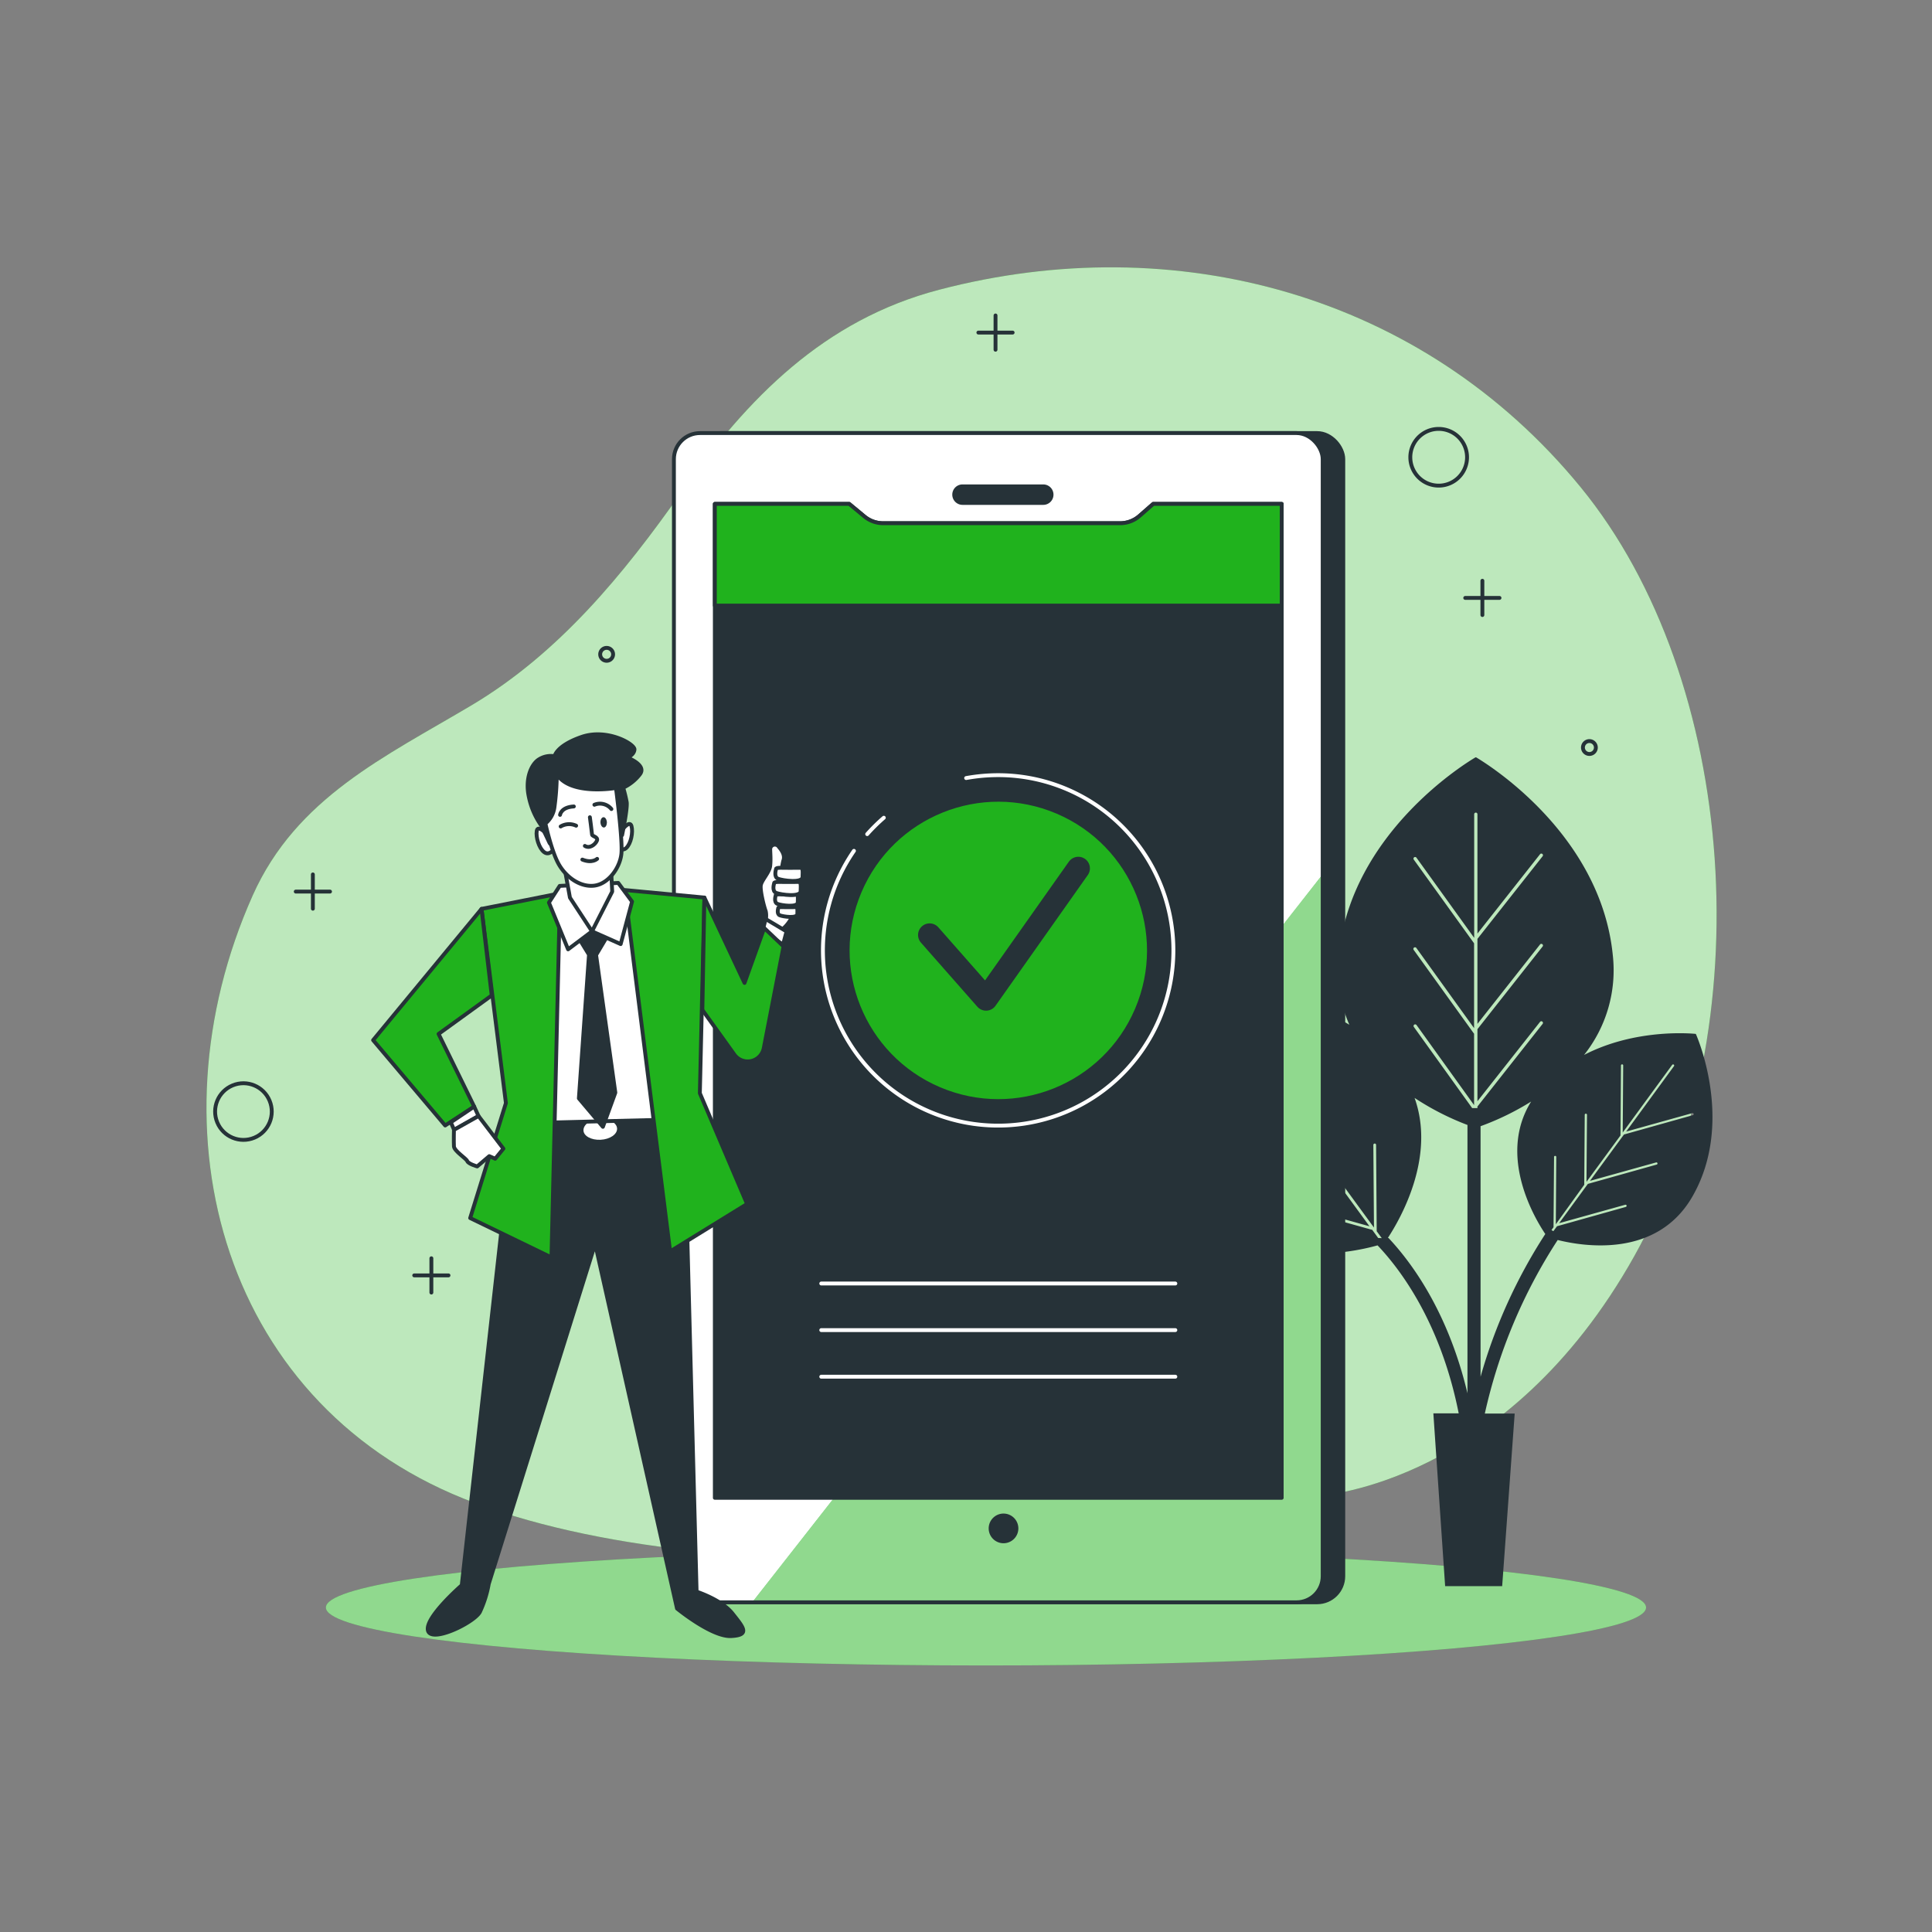 <svg xmlns="http://www.w3.org/2000/svg" xmlns:xlink="http://www.w3.org/1999/xlink" viewBox="0 0 500 500"><rect x="0" y="0" width="500" height="500" fill="#808080" stroke="none"/><defs><clipPath id="freepik--clip-path--inject-4"><rect x="174.41" y="112.08" width="167.9" height="302.59" rx="6.75" style="fill:#fff;stroke:#263238;stroke-linecap:round;stroke-linejoin:round"></rect></clipPath></defs><g id="freepik--background-simple--inject-4"><path d="M342,387s48-3,81-62,27-149-14-199S304,59,243,75c-29.72,7.79-49.54,28-66.67,52.38-14.92,21.24-31.7,41.7-54.28,55.14-22.36,13.3-45.35,23.92-56.64,49.2C37.93,293.28,58,364.88,123,389,193,415,310,401,342,387Z" style="fill:#20B21D"></path><path d="M342,387s48-3,81-62,27-149-14-199S304,59,243,75c-29.72,7.79-49.54,28-66.67,52.38-14.92,21.24-31.7,41.7-54.28,55.14-22.36,13.3-45.35,23.92-56.64,49.2C37.93,293.28,58,364.88,123,389,193,415,310,401,342,387Z" style="fill:#fff;opacity:0.7"></path></g><g id="freepik--Ground--inject-4"><ellipse cx="255.17" cy="416.02" rx="170.83" ry="15" style="fill:#20B21D"></ellipse><ellipse cx="255.17" cy="416.02" rx="170.83" ry="15" style="fill:#fff;opacity:0.5"></ellipse></g><g id="freepik--Graphics--inject-4"><line x1="80.97" y1="226.3" x2="80.97" y2="235.17" style="fill:none;stroke:#263238;stroke-linecap:round;stroke-linejoin:round"></line><line x1="85.41" y1="230.74" x2="76.54" y2="230.74" style="fill:none;stroke:#263238;stroke-linecap:round;stroke-linejoin:round"></line><line x1="383.64" y1="150.3" x2="383.64" y2="159.17" style="fill:none;stroke:#263238;stroke-linecap:round;stroke-linejoin:round"></line><line x1="388.07" y1="154.74" x2="379.2" y2="154.74" style="fill:none;stroke:#263238;stroke-linecap:round;stroke-linejoin:round"></line><line x1="257.64" y1="81.64" x2="257.64" y2="90.51" style="fill:none;stroke:#263238;stroke-linecap:round;stroke-linejoin:round"></line><line x1="262.07" y1="86.07" x2="253.2" y2="86.07" style="fill:none;stroke:#263238;stroke-linecap:round;stroke-linejoin:round"></line><line x1="111.64" y1="325.64" x2="111.64" y2="334.51" style="fill:none;stroke:#263238;stroke-linecap:round;stroke-linejoin:round"></line><line x1="116.07" y1="330.07" x2="107.2" y2="330.07" style="fill:none;stroke:#263238;stroke-linecap:round;stroke-linejoin:round"></line><path d="M379.67,118.33a7.34,7.34,0,1,1-7.34-7.33A7.34,7.34,0,0,1,379.67,118.33Z" style="fill:none;stroke:#263238;stroke-linecap:round;stroke-linejoin:round"></path><circle cx="63" cy="287.67" r="7.33" transform="translate(-105.29 46.01) rotate(-22.5)" style="fill:none;stroke:#263238;stroke-linecap:round;stroke-linejoin:round"></circle><path d="M413,193.33a1.67,1.67,0,1,1-3.33,0,1.67,1.67,0,0,1,3.33,0Z" style="fill:none;stroke:#263238;stroke-linecap:round;stroke-linejoin:round"></path><path d="M158.67,169.33a1.67,1.67,0,1,1-1.67-1.66A1.67,1.67,0,0,1,158.67,169.33Z" style="fill:none;stroke:#263238;stroke-linecap:round;stroke-linejoin:round"></path></g><g id="freepik--Plants--inject-4"><path d="M438.92,267.67l0-.05h-.06l0-.05,0,0c-1.39-.14-15.78-1.37-28.91,5.45a35.19,35.19,0,0,0,7.44-25.83c-3.17-31.7-33.08-49.84-35.39-51.2V196l-.07,0-.07,0V196c-2.31,1.36-32.22,19.5-35.39,51.2a35.28,35.28,0,0,0,2.74,18c-16.84-10.07-36.48-8.37-38.29-8.19l0-.06,0,.07h-.07l0,.05c-.89,2.05-12.13,29.08,1.37,52.05,12.08,20.54,37.41,15.11,44.29,13.18,5.78,6.07,16.32,19.89,21,43.47h-6.56L374,410.49h14.76L392,365.83h-7.73a136.5,136.5,0,0,1,18.86-44.92c6.89,1.72,25.53,4.62,34.72-11C448.77,291.26,439.65,269.34,438.92,267.67Zm-57.46-.17-15.6-21.67a.42.42,0,0,1,.09-.59.43.43,0,0,1,.6.09l14.94,20.75V244.13l0,0-15.6-21.66a.43.43,0,0,1,.09-.6.44.44,0,0,1,.6.1l14.94,20.75v-32a.42.42,0,0,1,.42-.42.42.42,0,0,1,.42.42v30.89l16.2-20.54a.42.42,0,0,1,.67.52l-16.87,21.39v22l16.2-20.55a.43.43,0,0,1,.6-.07.42.42,0,0,1,.07.59l-16.87,21.4V285l16.2-20.54a.42.42,0,0,1,.67.52l-16.87,21.39v.41H381l-15.09-21a.43.43,0,0,1,.09-.6.44.44,0,0,1,.6.1L381.49,286V267.46Zm-24.79,52.89-1.53-2.1-22-6.12a.37.37,0,0,1-.24-.44.36.36,0,0,1,.44-.25l21.08,5.88-9.17-12.54-22-6.12a.36.36,0,0,1-.25-.44.37.37,0,0,1,.44-.24l21.09,5.88-10.84-14.84-22-6.12a.34.34,0,0,1-.24-.43.35.35,0,0,1,.43-.25l21.09,5.88-15.25-20.86a.36.36,0,0,1,.08-.5.34.34,0,0,1,.49.08l15.78,21.58L334,267.05a.37.37,0,0,1,.36-.36.36.36,0,0,1,.35.36l.16,22.33h0l10.84,14.83-.16-21.39a.36.36,0,1,1,.71,0l.16,22.34h0l9.16,12.53-.16-21.39a.36.36,0,0,1,.36-.35.35.35,0,0,1,.35.35l.16,22.34h0l1.31,1.79Zm2.5,0c3.2-4.87,12.44-20.86,6.92-36.25a69.72,69.72,0,0,0,13.69,7v69.44c-5.07-21.28-14.61-34-20.43-40.19Zm24,35.91V291.46a69.34,69.34,0,0,0,13.09-6.38c-8.81,14.12,1.06,30.43,3.66,34.28A135.77,135.77,0,0,0,383.17,356.3Zm54.92-67.69-17.81,5-8.8,12,17.11-4.77a.28.28,0,0,1,.36.2.29.29,0,0,1-.2.35l-17.81,5-7.44,10.17,17.11-4.77a.29.29,0,0,1,.35.2.3.3,0,0,1-.2.36l-17.81,5-.94,1.28c-.17-.1-.33-.19-.49-.3l.53-.73h0l.14-18.12a.29.29,0,1,1,.57,0l-.12,17.36L410,306.62h0l.13-18.12a.28.28,0,0,1,.29-.28.29.29,0,0,1,.29.29l-.13,17.35,8.8-12h0l.13-18.12a.29.29,0,0,1,.29-.29.28.28,0,0,1,.28.29l-.12,17.35,12.8-17.51a.29.29,0,0,1,.4-.06.28.28,0,0,1,.06.4l-12.37,16.93,17.11-4.77a.29.29,0,0,1,.35.2A.27.27,0,0,1,438.09,288.61Z" style="fill:#263238"></path></g><g id="freepik--Device--inject-4"><rect x="179.74" y="112.08" width="167.9" height="302.59" rx="6.75" style="fill:#263238;stroke:#263238;stroke-linecap:round;stroke-linejoin:round"></rect><rect x="174.41" y="112.08" width="167.9" height="302.59" rx="6.75" style="fill:#fff"></rect><g style="clip-path:url(#freepik--clip-path--inject-4)"><path d="M342.31,226.26,194.67,414.68h140.9a6.75,6.75,0,0,0,6.74-6.75Z" style="fill:#20B21D"></path><path d="M342.31,226.26,194.67,414.68h140.9a6.75,6.75,0,0,0,6.74-6.75Z" style="fill:#fff;opacity:0.5"></path></g><rect x="174.41" y="112.08" width="167.9" height="302.59" rx="6.75" style="fill:none;stroke:#263238;stroke-linecap:round;stroke-linejoin:round"></rect><path d="M270,130.16h-20.9a2.15,2.15,0,0,1-2.15-2.15h0a2.14,2.14,0,0,1,2.15-2.14H270a2.14,2.14,0,0,1,2.14,2.14h0A2.14,2.14,0,0,1,270,130.16Z" style="fill:#263238;stroke:#263238;stroke-linecap:round;stroke-linejoin:round"></path><path d="M331.7,387.63H185V130.41h34.77l3.91,3.24a7.6,7.6,0,0,0,4.86,1.76h61.35a7.61,7.61,0,0,0,5-1.9l3.54-3.1H331.7Z" style="fill:#263238;stroke:#263238;stroke-linecap:round;stroke-linejoin:round"></path><line x1="212.54" y1="332.17" x2="304.18" y2="332.17" style="fill:none;stroke:#fff;stroke-linecap:round;stroke-linejoin:round"></line><line x1="212.54" y1="344.23" x2="304.18" y2="344.23" style="fill:none;stroke:#fff;stroke-linecap:round;stroke-linejoin:round"></line><line x1="212.54" y1="356.29" x2="304.18" y2="356.29" style="fill:none;stroke:#fff;stroke-linecap:round;stroke-linejoin:round"></line><path d="M221,220.2a45.35,45.35,0,1,0,37.33-19.59,46.22,46.22,0,0,0-8.29.75" style="fill:none;stroke:#fff;stroke-linecap:round;stroke-linejoin:round"></path><path d="M228.73,211.63a46.5,46.5,0,0,0-4.3,4.24" style="fill:none;stroke:#fff;stroke-linecap:round;stroke-linejoin:round"></path><circle cx="258.36" cy="245.95" r="38.48" transform="translate(-69.16 387.29) rotate(-66.93)" style="fill:#20B21D"></circle><polyline points="240.59 241.97 255.19 258.56 279.07 224.73" style="fill:none;stroke:#263238;stroke-linecap:round;stroke-linejoin:round;stroke-width:6px"></polyline><path d="M294.93,133.51a7.61,7.61,0,0,1-5,1.9H228.56a7.6,7.6,0,0,1-4.86-1.76l-3.91-3.24H185v26.31H331.7V130.41H298.47Z" style="fill:#20B21D;stroke:#263238;stroke-linecap:round;stroke-linejoin:round"></path><path d="M263.05,395.56a3.34,3.34,0,1,0-3.33,3.33A3.34,3.34,0,0,0,263.05,395.56Z" style="fill:#263238;stroke:#263238;stroke-linecap:round;stroke-linejoin:round"></path></g><g id="freepik--character-1--inject-4"><path d="M132.58,293.26l-13.08,117s-9.59,8.34-8.75,11.71,11.91-2,13.44-4.78a28.85,28.85,0,0,0,2.3-7.28l27.54-88,21.18,94.37s9,7.39,14,7.14,3.22-2.22.37-5.83-9.3-5.67-9.3-5.67l-3.18-121.63Z" style="fill:#263238;stroke:#263238;stroke-linecap:round;stroke-linejoin:round"></path><rect x="132.56" y="289.36" width="44" height="6" transform="translate(-14.64 8.22) rotate(-2.91)" style="fill:#263238;stroke:#263238;stroke-linecap:round;stroke-linejoin:round"></rect><path d="M159.7,292.05c.07,1.49-1.82,2.79-4.24,2.92S151,294,151,292.5s1.83-2.79,4.24-2.91S159.62,290.57,159.7,292.05Z" style="fill:#fff"></path><polygon points="152.17 230.57 135.65 235.41 137.7 290.63 176.45 289.67 171.55 232.59 152.17 230.57" style="fill:#fff;stroke:#263238;stroke-linecap:round;stroke-linejoin:round"></polygon><polygon points="144.94 231.19 142.72 325.42 121.68 315.23 130.93 285.47 124.62 235.22 144.94 231.19" style="fill:#20B21D;stroke:#263238;stroke-linecap:round;stroke-linejoin:round"></polygon><polygon points="161.67 230.34 173.43 323.86 193.34 311.59 181.12 282.92 182.3 232.29 161.67 230.34" style="fill:#20B21D;stroke:#263238;stroke-linecap:round;stroke-linejoin:round"></polygon><polygon points="149.15 241.74 152.43 247.08 149.81 284.26 156.03 291.62 159.25 282.78 154.27 247.15 157.34 241.99 152.88 236.21 149.15 241.74" style="fill:#263238;stroke:#263238;stroke-linecap:round;stroke-linejoin:round"></polygon><polygon points="153.21 241.03 147.02 245.69 142.06 233.59 144.85 229.27 160 228.5 163.58 233.33 160.63 244.33 153.21 241.03" style="fill:#fff;stroke:#263238;stroke-linecap:round;stroke-linejoin:round"></polygon><polygon points="146.11 224.62 147.5 232.31 153.21 241.03 158.44 230.75 158.11 224.26 146.11 224.62" style="fill:#fff;stroke:#263238;stroke-linecap:round;stroke-linejoin:round"></polygon><polygon points="124.62 235.22 96.56 269.19 115.21 291.27 122.72 286.39 113.5 267.58 127.26 257.62 124.62 235.22" style="fill:#20B21D;stroke:#263238;stroke-linecap:round;stroke-linejoin:round"></polygon><polygon points="122.72 286.39 123.84 288.83 117.52 292.41 116.67 290.45 122.72 286.39" style="fill:#fff;stroke:#263238;stroke-linecap:round;stroke-linejoin:round"></polygon><path d="M123.84,288.83l6.44,8.44-2.12,2.61-1.54-.67-3.12,2.66s-2.28-.64-2.57-1.37-3.38-2.59-3.45-3.83,0-4.26,0-4.26Z" style="fill:#fff;stroke:#263238;stroke-linecap:round;stroke-linejoin:round"></path><path d="M197.93,238.92a5.47,5.47,0,0,0,.24-3.11c-.46-1.19-1.48-5.31-1.28-6.67s2.26-3.34,2.44-5.1,0-3.37,0-4.32a1.21,1.21,0,0,1,2.26-.52c1,1.16,1.6,2.35,1.12,3.58a17.05,17.05,0,0,0-.46,4.2s1.6,2.21,2.48,3.65.8,5.21.21,6.72a9.41,9.41,0,0,1-2.28,3l.1,2.6Z" style="fill:#fff;stroke:#263238;stroke-linecap:round;stroke-linejoin:round"></path><path d="M200.85,224.9s-.7,2.06.53,2.53,6.26,1.17,6.31-.45.15-2.43-.66-2.39-4.58,0-4.58,0S200.7,224.5,200.85,224.9Z" style="fill:#fff;stroke:#263238;stroke-linecap:round;stroke-linejoin:round"></path><path d="M201.42,235s-.5,1.53.39,1.88,4.51.88,4.54-.33.1-1.81-.48-1.78-3.3,0-3.3,0S201.31,234.68,201.42,235Z" style="fill:#fff;stroke:#263238;stroke-linecap:round;stroke-linejoin:round"></path><path d="M200.75,231.73s-.58,1.78.45,2.19,5.22,1,5.26-.38.12-2.1-.56-2.07-3.82,0-3.82,0S200.62,231.39,200.75,231.73Z" style="fill:#fff;stroke:#263238;stroke-linecap:round;stroke-linejoin:round"></path><path d="M200.36,228.56s-.7,2.06.54,2.53,6.25,1.17,6.3-.45.15-2.43-.66-2.39-4.58,0-4.58,0S200.21,228.17,200.36,228.56Z" style="fill:#fff;stroke:#263238;stroke-linecap:round;stroke-linejoin:round"></path><polygon points="197.36 240.97 198.14 237.83 203.56 241.06 202.65 244.47 197.36 240.97" style="fill:#fff;stroke:#263238;stroke-linecap:round;stroke-linejoin:round"></polygon><path d="M182.3,232.29l10.38,22.09,5.1-14.21,5,4.76-5.12,26.34a4.24,4.24,0,0,1-7.6,1.66l-8.29-11.57Z" style="fill:#20B21D;stroke:#263238;stroke-linecap:round;stroke-linejoin:round"></path><path d="M141.28,215.64s-2.1-2.24-2.37-.6.58,4.47,1.9,5.48,2.48-.66,2.48-.66Z" style="fill:#fff;stroke:#263238;stroke-linecap:round;stroke-linejoin:round"></path><path d="M161.13,214.63s1.85-2.44,2.3-.84-.13,4.51-1.34,5.65-2.54-.41-2.54-.41Z" style="fill:#fff;stroke:#263238;stroke-linecap:round;stroke-linejoin:round"></path><path d="M142.12,217.94l-2-4.23a19.78,19.78,0,0,1-3.27-7.57c-1-4.64.65-8.5,2.75-9.69a5.78,5.78,0,0,1,3.93-.74s.4-2.72,7-5,13.78,1.83,13.67,3.27-1.87,2.08-1.87,2.08,5.14,1.9,3.28,4.33a11.8,11.8,0,0,1-4.33,3.47,34.28,34.28,0,0,1,.91,3.73c.26,1.61-1.19,8.53-1.19,8.53l-3.55-9.73-11.14.57s-.66,4.72-1.84,6.4a8.81,8.81,0,0,0-1.22,4.2S142.73,219.34,142.12,217.94Z" style="fill:#263238;stroke:#263238;stroke-linecap:round;stroke-linejoin:round"></path><path d="M144.1,200.36a66.09,66.09,0,0,1-.63,8.68,6.53,6.53,0,0,1-2.32,4.08s1.42,6.59,3.22,10.1,5.54,6.39,9.31,6,6.78-4.67,7.14-8.29-1.41-17-1.41-17S147.63,206,144.1,200.36Z" style="fill:#fff;stroke:#263238;stroke-linecap:round;stroke-linejoin:round"></path><path d="M145.1,213.89a4.3,4.3,0,0,1,4-.2" style="fill:none;stroke:#263238;stroke-linecap:round;stroke-linejoin:round"></path><path d="M144.94,210.89s.23-2,3.57-2.18" style="fill:none;stroke:#263238;stroke-linecap:round;stroke-linejoin:round"></path><path d="M153.83,208.27a3.82,3.82,0,0,1,4.4,1.11" style="fill:none;stroke:#263238;stroke-linecap:round;stroke-linejoin:round"></path><path d="M152.66,211.5s.53,4,.56,4.49,1.7.58,1.25,1.6-1.9,2.1-3.11,1.33" style="fill:none;stroke:#263238;stroke-linecap:round;stroke-linejoin:round"></path><path d="M154.54,222.27s-1.27,1.23-3.83.19" style="fill:none;stroke:#263238;stroke-linecap:round;stroke-linejoin:round"></path><path d="M157.07,212.78c0,.74-.31,1.36-.77,1.38s-.86-.56-.9-1.29.31-1.35.77-1.38S157,212.05,157.07,212.78Z" style="fill:#263238"></path></g></svg>